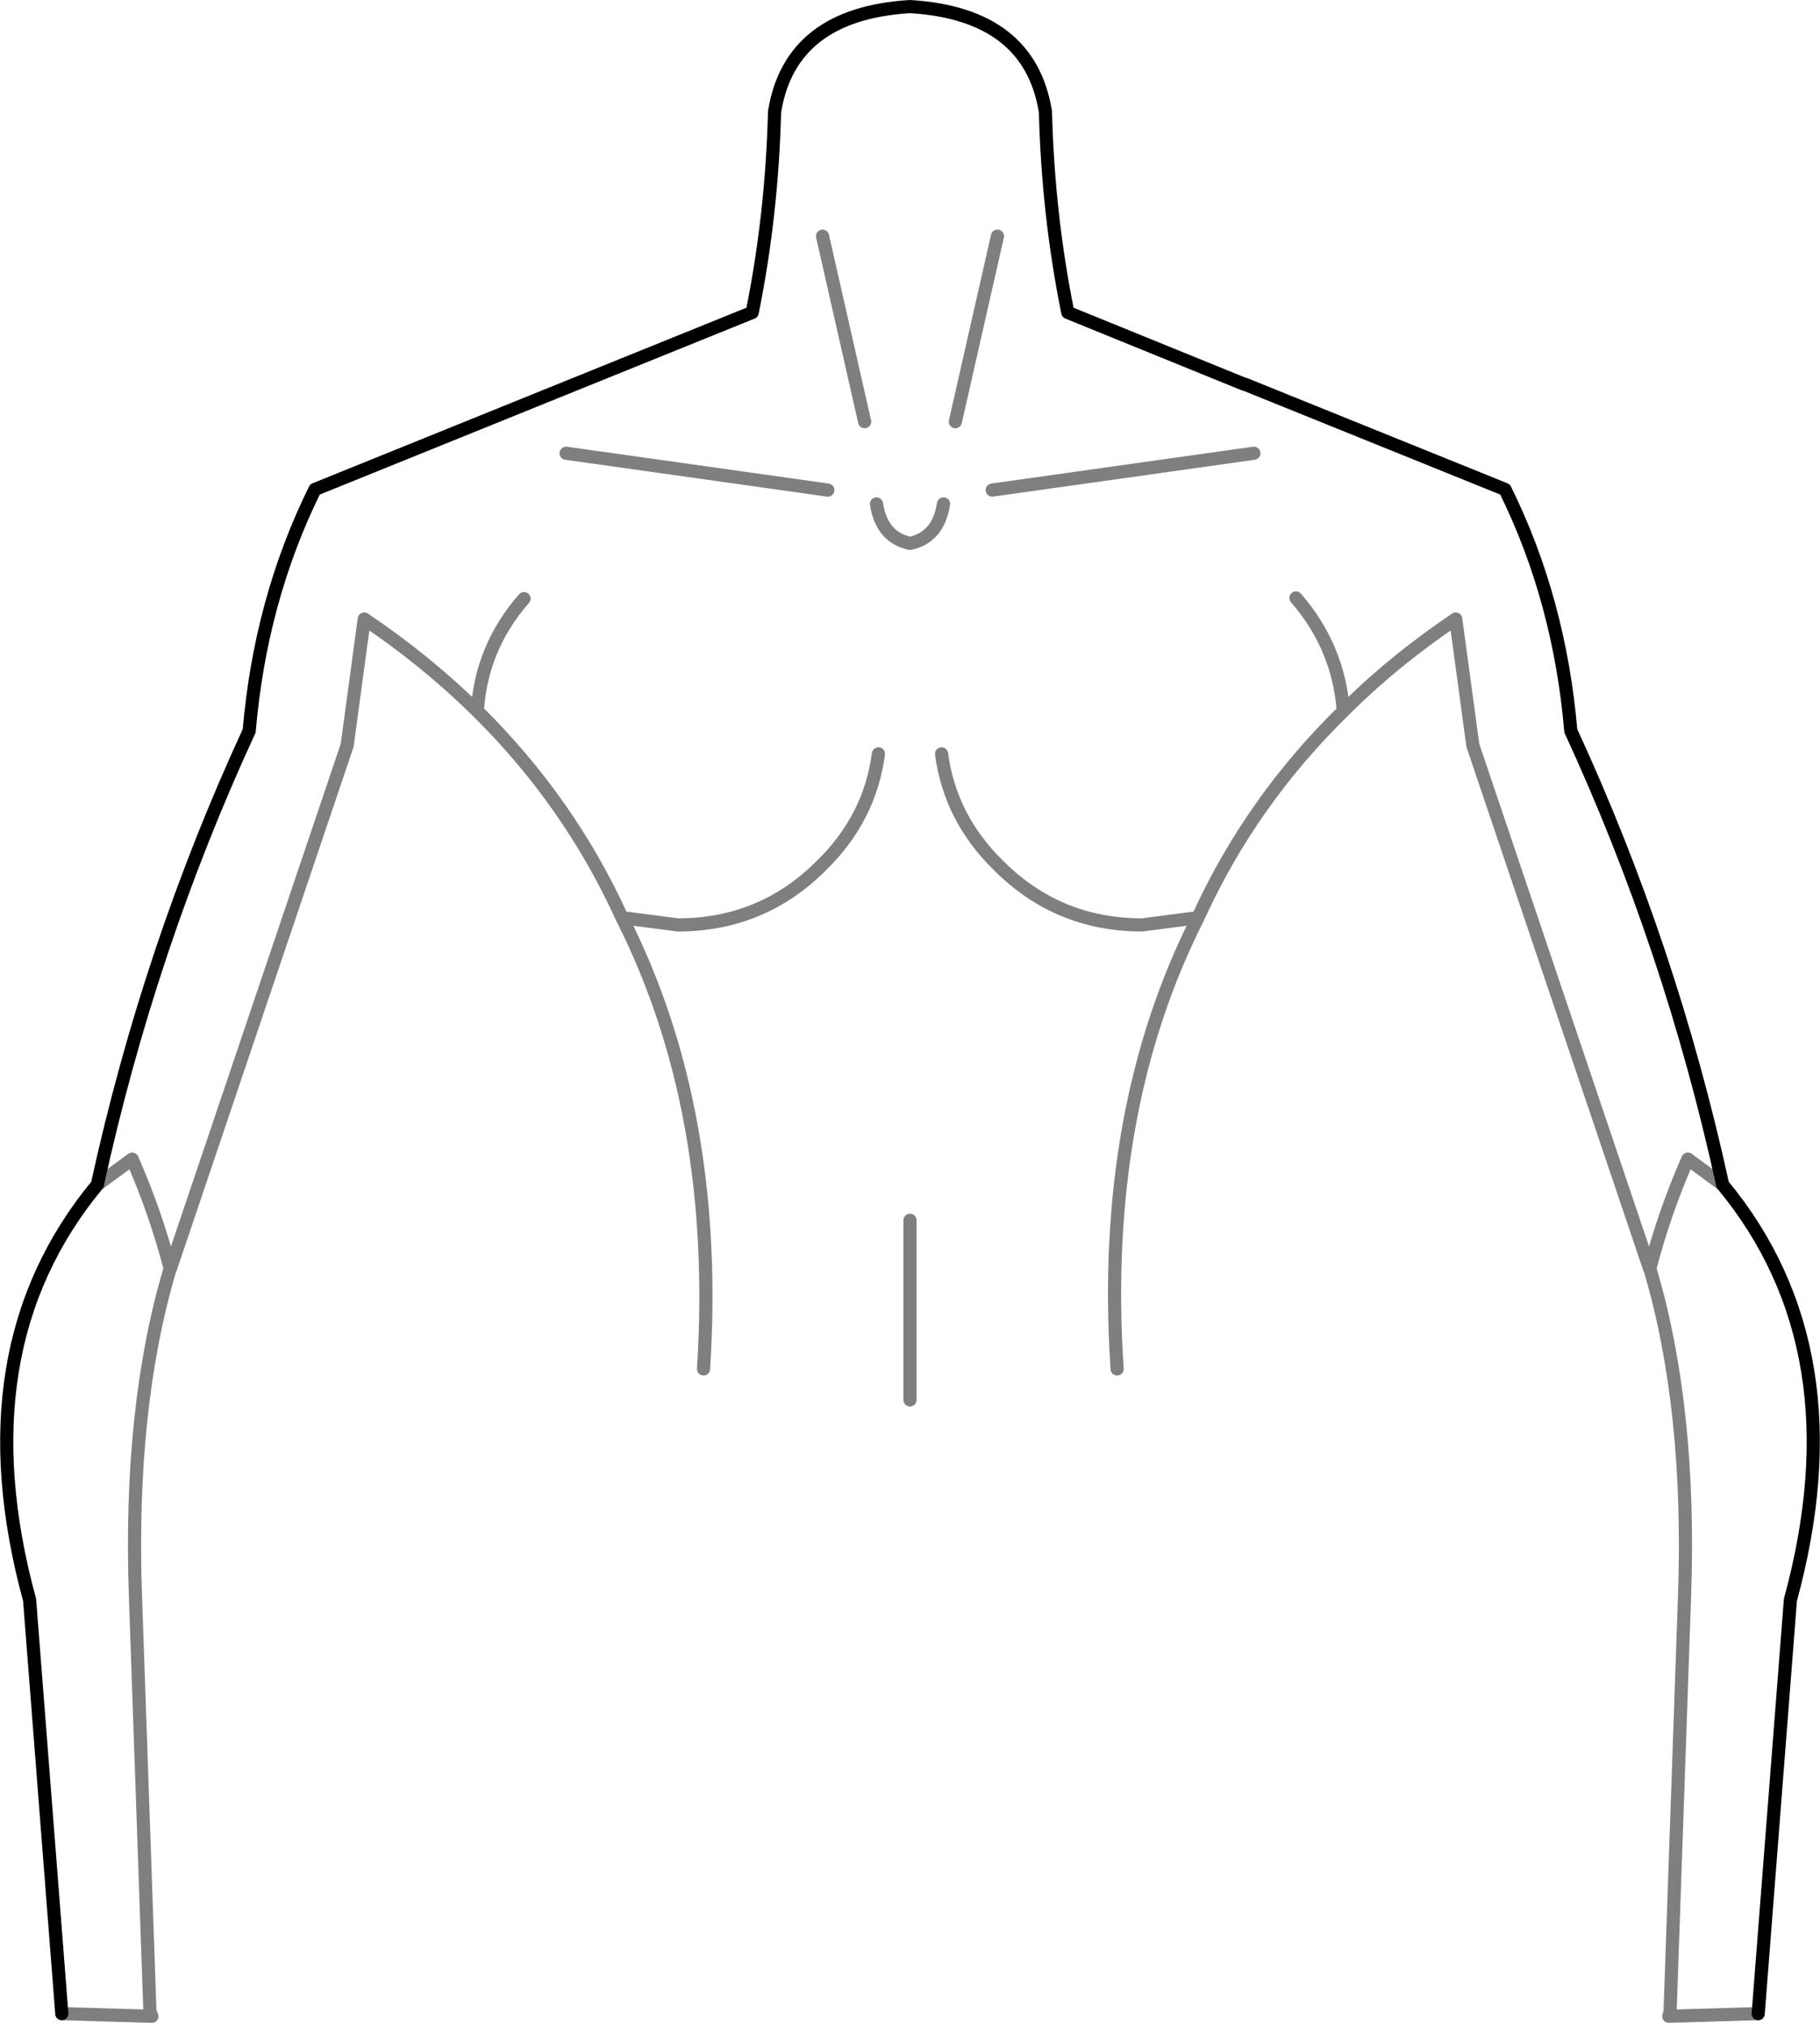 <?xml version="1.0" encoding="UTF-8" standalone="no"?>
<svg xmlns:xlink="http://www.w3.org/1999/xlink" height="154.05px" width="138.4px" xmlns="http://www.w3.org/2000/svg">
  <g transform="matrix(1.0, 0.0, 0.0, 1.0, -330.7, -205.9)">
    <path d="M335.4 358.95 L332.95 327.5 Q327.75 308.45 338.1 295.95 342.05 277.9 349.65 261.45 350.5 251.5 354.65 243.1 L387.9 229.65 Q389.4 222.25 389.6 214.4 390.8 206.95 399.9 206.4 409.0 206.95 410.2 214.4 410.4 222.25 411.9 229.65 L425.3 235.1 425.35 235.1 445.15 243.1 Q449.3 251.5 450.15 261.45 457.75 277.9 461.7 295.95 472.05 308.45 466.85 327.5 L464.4 358.95" fill="none" stroke="#000000" stroke-linecap="round" stroke-linejoin="round" stroke-width="1.0"/>
    <path d="M464.4 358.95 L457.6 359.15 457.7 358.8 458.8 327.2 Q459.3 312.95 456.2 302.45 L456.15 302.35 442.7 262.55 441.4 252.95 Q436.65 256.15 432.85 259.95 425.8 266.85 421.8 275.65 414.35 290.35 415.65 309.95 M406.15 243.15 L426.05 240.35 M432.85 259.95 Q432.5 255.1 429.25 251.35 M402.3 263.2 Q402.95 268.1 406.65 271.7 411.15 276.2 417.55 276.2 L421.8 275.65 M461.7 295.95 L459.05 294.0 Q457.25 298.1 456.15 302.35 M397.35 244.2 Q397.75 246.75 399.9 247.2 402.05 246.75 402.45 244.2 M393.65 243.15 L373.75 240.35 M396.45 237.95 L393.25 223.85 M338.1 295.95 L340.75 294.0 Q342.55 298.1 343.65 302.35 L357.1 262.55 358.4 252.95 Q363.15 256.15 367.0 259.95 367.3 255.1 370.55 251.4 M367.0 259.95 Q374.0 266.85 378.0 275.65 L382.25 276.2 Q388.65 276.2 393.15 271.7 396.85 268.1 397.5 263.2 M399.9 312.3 L399.9 298.65 M343.65 302.35 L343.6 302.45 Q340.5 312.95 341.0 327.2 L342.1 358.8 342.25 359.15 335.4 358.95 M384.2 309.95 Q385.45 290.35 378.0 275.65 M403.35 237.95 L406.55 223.85" fill="none" stroke="#000000" stroke-linecap="round" stroke-linejoin="round" stroke-opacity="0.502" stroke-width="1.0"/>
  </g>
</svg>
